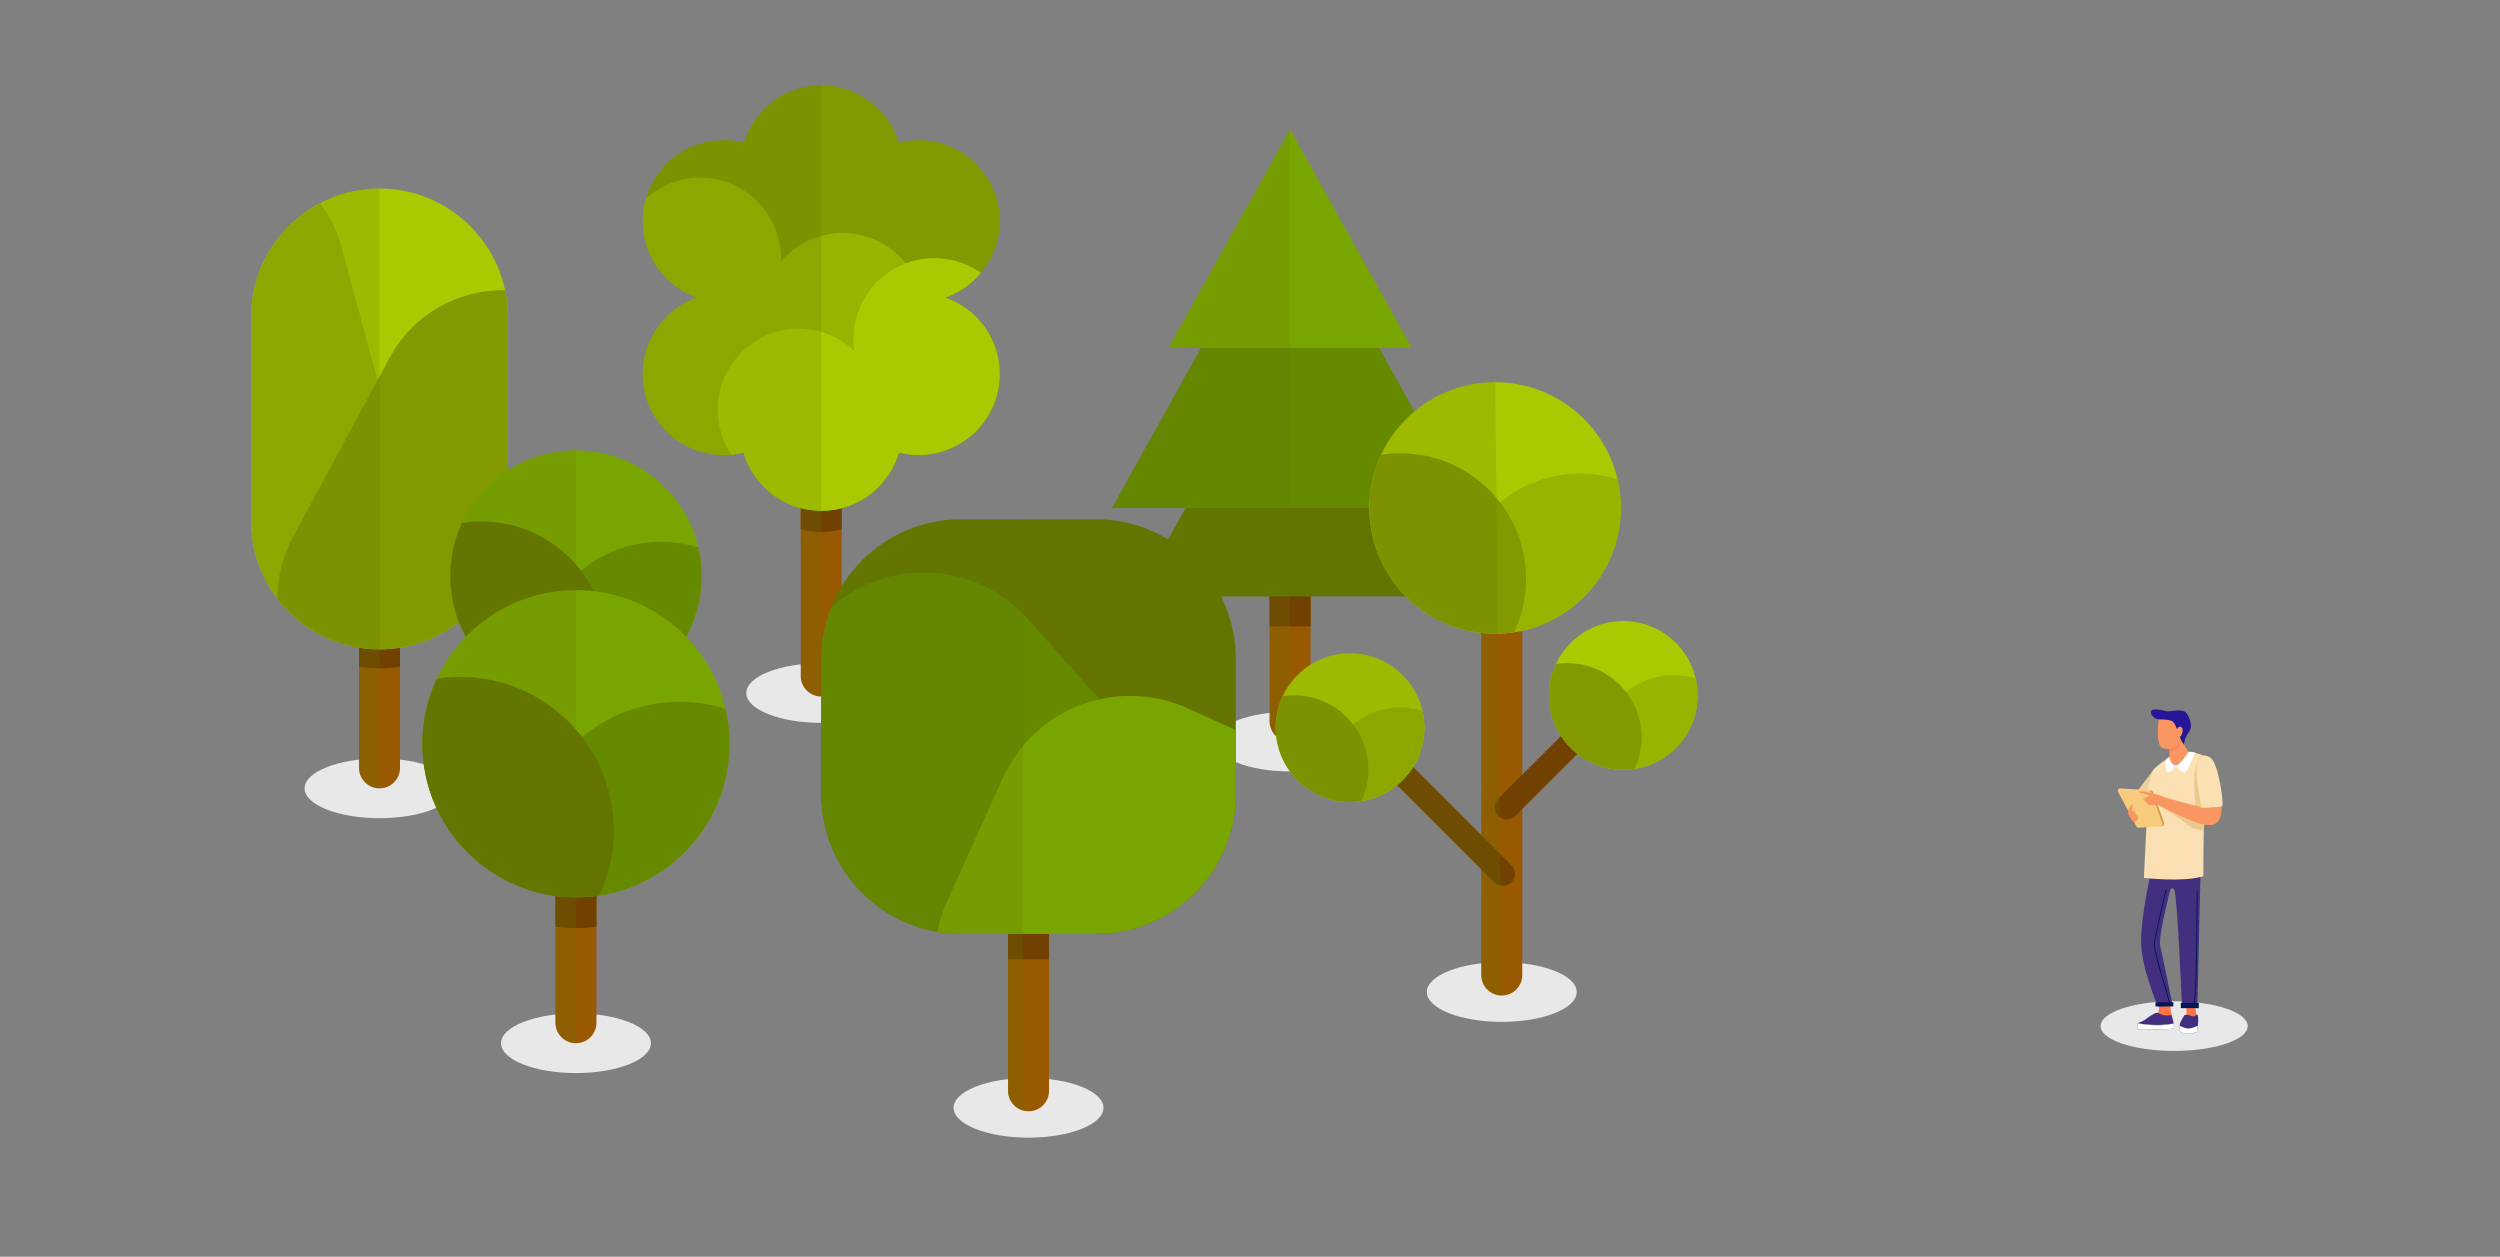<?xml version="1.0" encoding="UTF-8"?><svg xmlns="http://www.w3.org/2000/svg" viewBox="0 0 800 402.15"><rect x="0" y="0" width="800" height="402.15" fill="#808080" stroke="none"/><defs><style>.cls-1{fill:#f99662;}.cls-2{fill:#f7cc7f;}.cls-3{fill:#021753;}.cls-4{fill:#ebc98d;}.cls-5{fill:#fff;}.cls-6{fill:#e8e8e8;}.cls-7{fill:#fae0b2;}.cls-8{fill:#ebce9a;}.cls-9{fill:#ff7446;}.cls-10{fill:#658a00;}.cls-11{fill:#995900;}.cls-12{fill:#98b300;}.cls-13{fill:#9cb9bd;}.cls-14{fill:#db9044;}.cls-15{fill:#abc900;}.cls-16{fill:#422f7f;}.cls-17{fill:#704100;}.cls-18{fill:#637500;}.cls-19{fill:#79a500;}.cls-20{fill:#829900;}.cls-21{fill:#271798;}.cls-22{fill:#687a00;opacity:.2;}.cls-22,.cls-23{mix-blend-mode:multiply;}.cls-23{fill:#f26e5a;opacity:.4;}.cls-24{isolation:isolate;}</style></defs><g class="cls-24"><g id="OBJECTS"><g><g><path class="cls-6" d="M145.43,252.27c0,5.27-10.74,9.55-23.98,9.55s-23.98-4.27-23.98-9.55,10.74-9.55,23.98-9.55,23.98,4.27,23.98,9.55Z"/><g><path class="cls-11" d="M128.01,245.71c0,3.62-2.94,6.56-6.56,6.56h0c-3.62,0-6.56-2.94-6.56-6.56v-40.22c0-3.62,2.94-6.56,6.56-6.56h0c3.62,0,6.56,2.94,6.56,6.56v40.22Z"/><path class="cls-17" d="M121.45,213.9c2.23,0,4.42-.18,6.56-.53v-7.87c0-3.62-2.94-6.56-6.56-6.56s-6.56,2.94-6.56,6.56v7.86c2.14,.34,4.32,.54,6.56,.54Z"/><path class="cls-15" d="M162.52,166.71c0,22.68-18.39,41.07-41.08,41.07h0c-22.68,0-41.07-18.39-41.07-41.07V101.41c0-22.68,18.39-41.08,41.07-41.08h0c22.69,0,41.08,18.39,41.08,41.08v65.31Z"/><path class="cls-12" d="M126.3,141.99l-17.05-63.04c-1.41-5.2-3.76-9.89-6.81-13.95-13.11,6.86-22.06,20.58-22.06,36.41v65.31c0,10.29,3.79,19.69,10.05,26.9,2.31-.22,4.64-.62,6.95-1.25,21.9-5.92,34.85-28.48,28.93-50.37Z"/><path class="cls-20" d="M124.7,114.42l-31,57.48c-3.38,6.27-4.96,13.04-4.93,19.69,7.5,9.84,19.35,16.2,32.68,16.2,22.69,0,41.08-18.39,41.08-41.07V101.41c0-2.93-.31-5.79-.9-8.55-14.87-.27-29.38,7.57-36.92,21.57Z"/></g></g><path class="cls-22" d="M121.45,60.33c-6.86,0-13.33,1.69-19.01,4.67h0c-.4,.21-.79,.43-1.19,.65-.03,.02-.06,.04-.09,.05-1.15,.66-2.27,1.37-3.35,2.13-.06,.04-.11,.08-.17,.12-1.04,.74-2.05,1.54-3.02,2.37-.08,.07-.15,.13-.23,.2-.31,.27-.62,.55-.92,.83-.02,.02-.04,.04-.06,.05-.58,.55-1.15,1.11-1.7,1.69-.09,.1-.19,.19-.28,.29-.25,.27-.5,.55-.75,.83-.11,.13-.22,.26-.33,.39-.41,.48-.81,.96-1.2,1.46-.12,.15-.24,.3-.36,.46-.2,.26-.39,.53-.59,.79-.14,.2-.28,.4-.42,.6-.18,.25-.36,.51-.53,.76-.27,.4-.53,.81-.78,1.22-.15,.24-.28,.47-.42,.71-.16,.26-.31,.53-.46,.8-.13,.23-.26,.47-.39,.7-.23,.44-.46,.88-.68,1.33-.1,.2-.19,.4-.29,.61-.16,.35-.32,.7-.48,1.05-.09,.21-.18,.42-.27,.64-.17,.41-.33,.83-.49,1.25-.06,.15-.12,.3-.17,.46-.18,.5-.35,1.01-.51,1.51-.06,.19-.12,.38-.18,.57-.13,.43-.25,.86-.37,1.3-.04,.15-.08,.29-.12,.44-.14,.56-.27,1.13-.39,1.71-.03,.16-.06,.32-.09,.48-.09,.46-.17,.93-.25,1.4-.03,.16-.05,.32-.08,.48-.09,.6-.17,1.2-.23,1.8-.01,.11-.02,.22-.03,.33-.05,.52-.09,1.04-.12,1.56,0,.17-.02,.34-.03,.51-.03,.63-.05,1.25-.05,1.88v65.31c0,.68,.02,1.35,.05,2.02,.01,.23,.03,.46,.05,.69,.03,.43,.06,.87,.1,1.3,.03,.28,.06,.56,.1,.84,.04,.37,.09,.74,.14,1.11,.05,.31,.1,.62,.15,.92,.06,.33,.11,.66,.18,.99,.06,.33,.13,.65,.21,.98,.07,.3,.13,.6,.21,.89,.08,.35,.17,.69,.26,1.03,.07,.26,.15,.52,.22,.78,.11,.37,.22,.73,.34,1.1,.07,.22,.14,.43,.22,.65,.14,.4,.27,.79,.42,1.19,.06,.15,.12,.3,.17,.45,.18,.45,.36,.9,.55,1.35,0,0,0,.02,0,.02,1.63,3.75,3.8,7.22,6.42,10.29,.06,.07,.12,.14,.18,.21,.02,.03,.05,.06,.07,.09,0,0,0,0,0,0h0c.41,.47,.82,.92,1.25,1.37,.08,.08,.15,.16,.23,.24,.46,.48,.94,.95,1.43,1.41,.06,.05,.11,.11,.17,.16,1.66,1.54,3.43,2.94,5.33,4.19,.1,.07,.2,.13,.3,.19,.51,.33,1.03,.66,1.56,.97,.16,.09,.31,.18,.47,.27,.49,.28,.98,.54,1.48,.8,.17,.09,.35,.18,.53,.27,.51,.26,1.03,.5,1.55,.73,.16,.07,.31,.15,.47,.21,.66,.29,1.33,.56,2,.81,.02,0,.04,.01,.06,.02,.71,.26,1.43,.5,2.16,.73,.15,.05,.3,.08,.45,.13,.56,.16,1.12,.32,1.69,.46,.24,.06,.49,.11,.74,.17,.49,.11,.97,.21,1.46,.31,.27,.05,.55,.1,.82,.15,.11,.02,.22,.04,.33,.06v38.45c0,3.62,2.94,6.56,6.56,6.56V60.33Z"/></g><g><g><path class="cls-6" d="M436.8,237.31c0,5.27-10.74,9.55-23.98,9.55s-23.98-4.27-23.98-9.55,10.74-9.55,23.98-9.55,23.98,4.27,23.98,9.55Z"/><g><path class="cls-11" d="M419.38,230.75c0,3.62-2.93,6.56-6.56,6.56h0c-3.62,0-6.56-2.94-6.56-6.56v-56.66c0-3.62,2.94-6.56,6.56-6.56h0c3.62,0,6.56,2.94,6.56,6.56v56.66Z"/><path class="cls-17" d="M419.38,200.43v-26.34c0-3.62-2.93-6.56-6.56-6.56s-6.56,2.94-6.56,6.56v26.34h13.12Z"/><polygon class="cls-18" points="412.82 102.5 461.98 190.85 363.67 190.85 412.82 102.5"/><polygon class="cls-10" points="412.82 60.09 469.84 162.58 355.81 162.58 412.82 60.09"/><polygon class="cls-19" points="412.82 41.36 451.75 111.33 373.89 111.33 412.82 41.36"/></g></g><path class="cls-22" d="M412.82,41.36l-38.93,69.98h10.42l-28.51,51.24h23.59l-15.73,28.27h42.59v39.9c0,3.62,2.94,6.56,6.56,6.56V41.36Z"/></g><g><g><ellipse class="cls-6" cx="262.8" cy="221.77" rx="23.98" ry="9.55"/><g><path class="cls-11" d="M269.36,216.32c0,3.62-2.94,6.56-6.56,6.56h0c-3.62,0-6.56-2.94-6.56-6.56v-62.28c0-3.62,2.94-6.56,6.56-6.56h0c3.62,0,6.56,2.94,6.56,6.56v62.28Z"/><path class="cls-17" d="M262.8,170.23c2.27,0,4.46-.3,6.56-.84v-15.34c0-3.62-2.94-6.56-6.56-6.56s-6.56,2.94-6.56,6.56v15.34c2.09,.55,4.29,.84,6.56,.84Z"/><path class="cls-20" d="M302.54,95.21c10.12-3.52,17.39-13.14,17.39-24.46,0-14.3-11.59-25.9-25.9-25.9-2.22,0-4.38,.28-6.44,.81-3.22-10.63-13.1-18.38-24.78-18.38s-21.56,7.74-24.78,18.38c-2.06-.53-4.22-.81-6.44-.81-14.3,0-25.9,11.59-25.9,25.9,0,11.32,7.27,20.94,17.39,24.46-10.12,3.52-17.39,13.14-17.39,24.46,0,14.3,11.59,25.9,25.9,25.9,2.2,0,4.33-.28,6.37-.79,3.13,10.77,13.08,18.65,24.86,18.65s21.73-7.88,24.86-18.65c2.04,.51,4.17,.79,6.37,.79,14.3,0,25.9-11.6,25.9-25.9,0-11.32-7.27-20.94-17.39-24.46Z"/><path class="cls-12" d="M298.92,145.11c4.13-10.85,.48-22.77-8.22-29.59,1.24-1.73,2.28-3.64,3.08-5.71,5.17-13.33-1.44-28.34-14.78-33.51-10.55-4.09-22.15-.8-29.09,7.37,.38-10.71-5.96-20.96-16.52-25.06-9.41-3.65-19.65-1.42-26.67,4.89-.67,2.31-1.04,4.75-1.04,7.27,0,11.32,7.27,20.94,17.39,24.46-10.12,3.52-17.39,13.14-17.39,24.46,0,14.3,11.59,25.9,25.9,25.9,2.2,0,4.33-.28,6.37-.79,3.13,10.77,13.08,18.65,24.86,18.65s21.73-7.88,24.86-18.65c2.04,.51,4.17,.79,6.37,.79,1.67,0,3.31-.16,4.89-.47Z"/><path class="cls-15" d="M319.93,119.68c0-11.32-7.27-20.94-17.39-24.46,4.48-1.56,8.4-4.31,11.37-7.88-7.66-5.4-18-6.45-26.89-1.82-10.04,5.23-15.22,16.12-13.66,26.72-7.8-7.35-19.68-9.36-29.73-4.13-12.68,6.6-17.62,22.24-11.01,34.93,.44,.84,.92,1.63,1.43,2.41,1.33-.13,2.63-.34,3.89-.66,3.13,10.77,13.08,18.65,24.86,18.65s21.73-7.88,24.86-18.65c2.04,.51,4.17,.79,6.37,.79,14.3,0,25.9-11.6,25.9-25.9Z"/></g></g><path class="cls-22" d="M262.8,27.29c-11.69,0-21.56,7.74-24.78,18.38-2.06-.53-4.22-.81-6.44-.81-13.03,0-23.81,9.63-25.62,22.16,0,.03,0,.06-.01,.09-.07,.52-.13,1.04-.17,1.56-.01,.13-.02,.26-.03,.39-.04,.56-.06,1.13-.06,1.7,0,11.32,7.27,20.94,17.39,24.46-10.12,3.52-17.39,13.14-17.39,24.46,0,14.3,11.59,25.9,25.9,25.9,.83,0,1.66-.05,2.47-.13h.01c.63-.06,1.25-.14,1.87-.25,.05,0,.09-.01,.14-.02,.63-.11,1.26-.24,1.88-.39,2.53,8.7,9.51,15.51,18.3,17.8v53.74c0,3.62,2.94,6.56,6.56,6.56V27.29Z"/></g><g><g><ellipse class="cls-6" cx="329.13" cy="354.5" rx="23.98" ry="9.55"/><g><path class="cls-11" d="M335.69,349.05c0,3.62-2.93,6.56-6.56,6.56h0c-3.62,0-6.56-2.94-6.56-6.56v-60.84c0-3.62,2.94-6.56,6.56-6.56h0c3.62,0,6.56,2.94,6.56,6.56v60.84Z"/><path class="cls-17" d="M335.69,306.98v-18.78c0-3.62-2.93-6.56-6.56-6.56s-6.56,2.94-6.56,6.56v18.78h13.12Z"/><path class="cls-18" d="M307.54,166.17h43.18c24.69,0,44.74,20.05,44.74,44.74v43.18c0,24.69-20.05,44.74-44.74,44.74h-43.18c-24.69,0-44.74-20.05-44.74-44.74v-43.18c0-24.69,20.05-44.74,44.74-44.74Z"/><path class="cls-10" d="M328.94,198.14c-16.39-18.37-44.52-20.03-62.96-3.78-2.04,5.12-3.17,10.7-3.17,16.55v43.18c0,24.71,20.03,44.74,44.74,44.74h40.6l5.94-5.29c18.44-16.45,20.05-44.73,3.6-63.17l-28.74-32.22Z"/><path class="cls-19" d="M380.07,226.66c-22.52-10.17-49.02-.16-59.19,22.36l-17.77,39.35c-1.45,3.21-2.48,6.51-3.13,9.82,2.46,.42,4.99,.65,7.57,.65h43.18c24.71,0,44.74-20.03,44.74-44.74v-20.48l-15.39-6.95Z"/></g></g><path class="cls-22" d="M327.37,166.17h-19.83c-19.59,0-36.23,12.6-42.29,30.13,0,0,0,.01,0,.02-.22,.64-.43,1.29-.62,1.94-.01,.04-.02,.07-.03,.11-.18,.62-.35,1.25-.51,1.88-.02,.08-.04,.17-.06,.26-.14,.59-.27,1.18-.39,1.78-.03,.15-.05,.31-.08,.46-.1,.54-.2,1.08-.28,1.62-.04,.24-.06,.49-.09,.73-.06,.46-.12,.93-.17,1.4-.04,.38-.06,.75-.08,1.13-.03,.35-.06,.7-.08,1.05-.04,.74-.06,1.48-.06,2.23v43.18c0,22.72,16.94,41.47,38.88,44.35,.11,.02,.23,.03,.34,.04,.5,.06,.99,.12,1.49,.16,.28,.03,.55,.04,.83,.06,.37,.03,.75,.06,1.12,.07,.69,.03,1.38,.05,2.08,.05h15.03v50.22c0,3.01,2.03,5.54,4.79,6.31V166.17Z"/></g><g><g><path class="cls-6" d="M208.29,333.83c0,5.27-10.74,9.55-23.98,9.55s-23.98-4.27-23.98-9.55,10.74-9.55,23.98-9.55,23.98,4.27,23.98,9.55Z"/><g><path class="cls-19" d="M224.54,184.34c0,22.22-18.01,40.23-40.23,40.23s-40.23-18.01-40.23-40.23,18.01-40.23,40.23-40.23,40.23,18.01,40.23,40.23Z"/><path class="cls-10" d="M171.29,213.59c0,3.16,.37,6.23,1.06,9.18,3.78,1.17,7.79,1.81,11.95,1.81,22.22,0,40.23-18.01,40.23-40.23,0-3.16-.38-6.23-1.06-9.17-3.78-1.17-7.79-1.81-11.95-1.81-22.22,0-40.23,18.01-40.23,40.23Z"/><path class="cls-18" d="M153.99,166.85c-2.09,0-4.14,.16-6.14,.47-2.42,5.17-3.78,10.94-3.78,17.02,0,22.22,18.01,40.23,40.23,40.23,2.09,0,4.14-.16,6.14-.47,2.42-5.17,3.78-10.94,3.78-17.02,0-22.22-18.01-40.23-40.23-40.23Z"/><path class="cls-11" d="M190.86,327.27c0,3.62-2.94,6.56-6.56,6.56h0c-3.62,0-6.56-2.94-6.56-6.56v-56.66c0-3.62,2.94-6.56,6.56-6.56h0c3.62,0,6.56,2.94,6.56,6.56v56.66Z"/><path class="cls-17" d="M184.31,264.05c-3.62,0-6.56,2.94-6.56,6.56v25.94c2.15,.29,4.33,.45,6.56,.45s4.41-.16,6.56-.45v-25.94c0-3.62-2.94-6.56-6.56-6.56Z"/><path class="cls-19" d="M233.46,237.98c0,27.15-22.01,49.15-49.15,49.15s-49.15-22.01-49.15-49.15,22.01-49.15,49.15-49.15,49.15,22.01,49.15,49.15Z"/><path class="cls-10" d="M168.41,273.72c0,3.86,.46,7.61,1.3,11.21,4.61,1.43,9.52,2.21,14.6,2.21,27.15,0,49.15-22.01,49.15-49.15,0-3.86-.46-7.61-1.3-11.21-4.61-1.43-9.52-2.21-14.6-2.21-27.15,0-49.15,22.01-49.15,49.15Z"/><path class="cls-18" d="M147.27,216.62c-2.55,0-5.05,.19-7.5,.57-2.96,6.32-4.62,13.36-4.62,20.8,0,27.15,22.01,49.15,49.15,49.15,2.55,0,5.05-.19,7.5-.57,2.96-6.32,4.62-13.36,4.62-20.8,0-27.15-22.01-49.15-49.15-49.15Z"/></g></g><path class="cls-22" d="M184.31,144.11c-16.87,0-31.3,10.39-37.28,25.11-.03,.07-.05,.13-.08,.2-.23,.57-.45,1.15-.65,1.74-.04,.12-.08,.24-.12,.36-.18,.53-.35,1.07-.51,1.62-.05,.16-.09,.32-.14,.48-.14,.51-.27,1.02-.39,1.53-.04,.19-.09,.39-.13,.58-.11,.49-.2,.98-.29,1.47-.04,.22-.08,.44-.12,.66-.08,.48-.14,.97-.2,1.46-.03,.23-.06,.46-.09,.69-.05,.51-.09,1.02-.13,1.53-.01,.21-.04,.42-.05,.63-.04,.72-.06,1.45-.06,2.18,0,7.04,1.81,13.65,4.99,19.4-3.8,3.91-6.95,8.45-9.29,13.44h0s0,0,0,0c-.36,.76-.69,1.53-1.01,2.31-.03,.08-.06,.16-.1,.24-.28,.7-.54,1.41-.79,2.13-.05,.14-.1,.28-.14,.43-.22,.66-.43,1.32-.62,1.99-.05,.19-.11,.38-.16,.57-.17,.62-.33,1.25-.48,1.89-.05,.23-.11,.46-.16,.69-.13,.6-.25,1.21-.36,1.82-.05,.26-.1,.52-.14,.79-.1,.59-.18,1.19-.25,1.79-.04,.28-.08,.55-.11,.83-.07,.62-.11,1.25-.16,1.88-.02,.26-.04,.51-.06,.77-.05,.88-.08,1.77-.08,2.66,0,22.06,14.54,40.73,34.55,46.95h0c.69,.21,1.39,.41,2.09,.59,.21,.06,.42,.11,.63,.16,.52,.13,1.05,.25,1.58,.37,.22,.05,.43,.09,.65,.14,.71,.14,1.42,.27,2.13,.38,.02,0,.03,0,.04,0,.31,.05,.61,.08,.92,.12v40.58c0,3.62,2.94,6.56,6.56,6.56V144.11Z"/></g><g><g><path class="cls-6" d="M504.55,317.45c0,5.27-10.74,9.55-23.98,9.55s-23.98-4.28-23.98-9.55,10.74-9.55,23.98-9.55,23.98,4.27,23.98,9.55Z"/><g><path class="cls-11" d="M487.12,312.01c0,3.62-2.94,6.56-6.56,6.56h0c-3.62,0-6.56-2.94-6.56-6.56v-117.62c0-3.62,2.94-6.56,6.56-6.56h0c3.62,0,6.56,2.94,6.56,6.56v117.62Z"/><path class="cls-17" d="M483.64,276.87c1.52,1.52,1.52,3.97,0,5.49h0c-1.51,1.51-3.97,1.51-5.48,0l-49.38-49.38c-1.51-1.51-1.51-3.97,0-5.48h0c1.51-1.52,3.97-1.52,5.48,0l49.38,49.38Z"/><path class="cls-17" d="M479.43,255.61c-1.52,1.52-1.52,3.97,0,5.48h0c1.51,1.51,3.97,1.51,5.48,0l40.77-40.77c1.52-1.51,1.52-3.97,0-5.48h0c-1.51-1.52-3.97-1.52-5.48,0l-40.77,40.77Z"/><path class="cls-15" d="M518.66,162.53c0,22.22-18.01,40.23-40.23,40.23s-40.23-18.01-40.23-40.23,18.01-40.23,40.23-40.23,40.23,18.01,40.23,40.23Z"/><path class="cls-12" d="M465.41,191.78c0,3.16,.37,6.23,1.06,9.18,3.78,1.17,7.79,1.8,11.95,1.8,22.22,0,40.23-18.01,40.23-40.23,0-3.16-.37-6.23-1.06-9.17-3.78-1.17-7.79-1.81-11.95-1.81-22.22,0-40.23,18.01-40.23,40.23Z"/><path class="cls-20" d="M448.11,145.04c-2.09,0-4.14,.16-6.14,.47-2.42,5.17-3.78,10.94-3.78,17.02,0,22.22,18.01,40.23,40.23,40.23,2.09,0,4.14-.16,6.14-.46,2.42-5.17,3.78-10.94,3.78-17.02,0-22.22-18.01-40.23-40.23-40.23Z"/><path class="cls-15" d="M455.81,232.85c0,13.14-10.65,23.79-23.79,23.79s-23.79-10.65-23.79-23.79,10.65-23.79,23.79-23.79,23.79,10.65,23.79,23.79Z"/><path class="cls-12" d="M424.33,250.15c0,1.87,.22,3.68,.63,5.43,2.23,.69,4.61,1.07,7.07,1.07,13.14,0,23.79-10.65,23.79-23.79,0-1.87-.22-3.68-.63-5.42-2.23-.7-4.61-1.07-7.07-1.07-13.14,0-23.79,10.65-23.79,23.79Z"/><path class="cls-20" d="M414.1,222.51c-1.24,0-2.45,.09-3.63,.28-1.43,3.06-2.23,6.47-2.23,10.07,0,13.14,10.65,23.79,23.79,23.79,1.23,0,2.45-.09,3.63-.28,1.43-3.06,2.23-6.47,2.23-10.07,0-13.14-10.65-23.79-23.79-23.79Z"/><path class="cls-15" d="M543.24,222.53c0,13.14-10.65,23.79-23.79,23.79s-23.79-10.65-23.79-23.79,10.65-23.79,23.79-23.79,23.79,10.65,23.79,23.79Z"/><path class="cls-12" d="M511.75,239.83c0,1.87,.22,3.68,.63,5.42,2.23,.7,4.61,1.07,7.07,1.07,13.14,0,23.79-10.65,23.79-23.79,0-1.87-.22-3.68-.63-5.42-2.23-.69-4.6-1.07-7.07-1.07-13.14,0-23.79,10.65-23.79,23.79Z"/><path class="cls-20" d="M501.52,212.19c-1.23,0-2.45,.09-3.63,.28-1.43,3.06-2.24,6.47-2.24,10.07,0,13.14,10.65,23.79,23.79,23.79,1.23,0,2.45-.1,3.63-.28,1.43-3.06,2.23-6.47,2.23-10.06,0-13.14-10.65-23.79-23.79-23.79Z"/></g></g><path class="cls-22" d="M478.43,122.3c-16.87,0-31.31,10.39-37.28,25.11-.03,.06-.05,.12-.07,.18-.23,.58-.45,1.16-.66,1.75-.04,.11-.08,.23-.12,.34-.18,.54-.35,1.09-.51,1.64-.05,.15-.09,.31-.13,.46-.14,.51-.27,1.03-.39,1.55-.04,.19-.09,.38-.13,.57-.11,.49-.2,.99-.29,1.49-.04,.21-.08,.43-.12,.64-.08,.49-.14,.98-.21,1.47-.03,.23-.06,.45-.09,.68-.05,.51-.09,1.02-.13,1.54-.01,.21-.04,.41-.05,.62-.04,.72-.06,1.45-.06,2.18,0,18.06,11.9,33.34,28.28,38.43h0c.57,.18,1.15,.34,1.73,.49,.15,.04,.3,.08,.46,.11,.45,.11,.91,.22,1.36,.31,.16,.03,.32,.07,.48,.1,1.15,.23,2.32,.41,3.5,.54v64.72l-21.8-21.8c2.28-3.65,3.61-7.96,3.61-12.59,0-.45-.02-.89-.04-1.33,0-.09-.01-.18-.02-.26-.02-.37-.06-.73-.1-1.1,0-.06-.02-.12-.02-.19-.05-.4-.11-.79-.18-1.19,0-.02,0-.05-.01-.07-1.96-11.16-11.7-19.65-23.42-19.65-9.98,0-18.52,6.15-22.05,14.86-.01,.03-.02,.06-.04,.09-.14,.35-.27,.7-.39,1.06-.02,.06-.04,.12-.06,.18-.11,.33-.21,.66-.31,.99-.02,.09-.05,.17-.07,.25-.09,.31-.16,.62-.24,.94-.02,.11-.05,.21-.07,.32-.06,.29-.12,.6-.18,.9-.02,.12-.04,.24-.06,.37-.05,.29-.09,.58-.12,.88-.02,.13-.04,.26-.05,.39-.03,.3-.06,.61-.08,.91,0,.12-.02,.24-.03,.37-.02,.43-.04,.86-.04,1.29,0,11.23,7.78,20.63,18.25,23.13,.12,.03,.24,.06,.36,.08,1.03,.23,2.08,.39,3.16,.48,.13,0,.26,.02,.4,.03,.54,.04,1.08,.06,1.63,.06s1.1-.03,1.64-.06c.13,0,.26-.02,.39-.03,4.92-.42,9.42-2.32,13.03-5.28l26.94,26.94v33.8c0,3.62,2.94,6.56,6.56,6.56l-2.14-196.26Z"/></g><g><ellipse class="cls-6" cx="695.73" cy="328.35" rx="23.54" ry="7.94"/><g><path class="cls-9" d="M699.67,323.43s.01,.12,.01,.31c0,.58-.1,1.87-.91,2.82-1.07,1.27-1.08,2.84,.05,3.11,1.13,.27,3.84-.09,3.84-.09,0,0,.61-1.21,.19-4.43-.42-3.22-.66-6.75-.66-6.75l-3.08-.55,.55,5.56Z"/><path class="cls-16" d="M699.07,324.8s-1.14,1.76-1.41,2.5c-.27,.73-.21,2.56,0,2.75,1.85,1.66,5.36,.17,5.36,.17,0,0,.24-1.21,.36-2.71,.12-1.49,.05-2.88-.36-2.88s-.49,.78-1.44,.56c-.95-.22-1.53-.61-2.51-.39Z"/><path class="cls-5" d="M703.3,328.25c-.71,.32-1.68,.69-2.58,.83-.96,.16-2.25-.33-3.23-.82-.05,.78,.02,1.66,.16,1.78,1.85,1.66,5.36,.17,5.36,.17,0,0,.17-.83,.29-1.96Z"/><path class="cls-9" d="M690.77,321.3c.4,1.43,0,3-1.02,3.94-.35,.33-.77,.63-1.23,.86-1.8,.89-4.12,.69-4.45,2.52-.32,1.83,11.39-.51,11.39-.51,0,0-.81-4.45-.87-5.2-.05-.75,.07-3.48,.07-3.48l-4.52-.37,.63,2.24Z"/><path class="cls-16" d="M694.99,324.97s.14,.71,.47,1.9c.33,1.2,.12,2.33,.12,2.33,0,0-10.97,.59-11.42,.2-.44-.39-.22-1.83-.1-1.96,.11-.13,1.5-.55,2.22-1.05,.71-.5,3.15-2.39,3.98-2.31,.82,.08,1.2,.77,2.77,.85,1.56,.08,1.57-.29,1.96,.05Z"/><path class="cls-5" d="M684.17,329.39c.44,.39,11.42-.2,11.42-.2,0,0,.13-.74,.01-1.66-5.73,1.2-11.53-.1-11.53-.1-.11,.13-.34,1.56,.1,1.96Z"/><path class="cls-13" d="M695.59,327.54c-3.91,.89-8.25,.7-11.53-.1,5.97,1.02,10.79,.23,10.45,.27,.01,0,1.15-.18,1.08-.17Z"/><path class="cls-16" d="M704.2,277.56l-1.03,45.06-4.93-.71s-1.56-36.16-2.48-37.23c-.91-1.07-1.28,.07-1.28,.07,0,0-3.93,15.04-3.2,18.04,.73,3,4,19.08,4,19.08l-4.73,.21s-5.4-12.32-5.4-20.9c0-8.57,3.33-22.83,3.33-22.83l15.71-.8Z"/><rect class="cls-3" x="689.77" y="320.73" width="5.69" height="1.33"/><rect class="cls-3" x="697.86" y="320.94" width="5.75" height="1.67"/><path class="cls-3" d="M702.11,321.6s-.02,0-.03,0c-.08-.02-.13-.11-.11-.2,.91-4.77,.97-35.78,.97-36.09,0-.09,.07-.17,.15-.17h0c.08,0,.15,.08,.15,.17,0,1.28-.06,31.36-.98,36.16-.02,.08-.08,.13-.14,.13Z"/><path class="cls-3" d="M694.48,321.6c-.06,0-.12-.04-.14-.11-.22-.71-5.42-17.35-5.12-19.65,.29-2.26,3.61-16.53,3.75-17.14,.02-.09,.1-.14,.18-.12,.08,.02,.12,.12,.1,.21-.03,.15-3.46,14.85-3.74,17.1-.28,2.21,5.06,19.31,5.11,19.48,.03,.09-.01,.19-.09,.22-.02,0-.03,.01-.05,.01Z"/><polygon class="cls-8" points="689.36 246.01 682.48 255.09 690.59 258.04 689.36 246.01"/><path class="cls-7" d="M707.28,243.07c-1.05-1.05-3.48-1.81-5.07-2.23-.91-.24-1.86-.29-2.79-.16l-3.57,.48s-4.64,2.98-6.38,4.72c-1.74,1.74-3.31,12.63-3.31,12.63l.79,4.15-.91,18.28c.4,0,12.38,1.46,19.03-.53,0,0,0-9.75,.18-15.67,.78-4.5,3.41-20.29,2.03-21.68Z"/><path class="cls-4" d="M707.21,243c-.55-.51-1.39-.92-2.08-1.21,0,0,0,0,0,0,0,0-1.32-.72-2.52,4.21-1.2,4.93,.32,10.94-.21,11.47-.53,.53-12.18-.07-12.18-.07,0,0,6.81,3.91,10.13,6.77,1.33,1.14,4.87,1.75,4.87,1.71,0-.39,.02-.76,.03-1.13,.38-2.17,3.56-20.25,1.95-21.75Z"/><path class="cls-2" d="M677.8,253.4l5.85,11.06c.14,.26,.41,.42,.7,.4l6.95-.41c.5-.03,.83-.54,.66-1.01l-3.59-10.09c-.1-.28-.36-.48-.66-.5l-9.22-.55c-.58-.04-.98,.59-.7,1.11Z"/><path class="cls-14" d="M692.52,263.38l-3.63-10c-.1-.28-.36-.48-.67-.49l-.36-.02c.21,.07,.38,.24,.46,.46l3.63,10.09c.16,.43-.11,.89-.54,.99l.44-.03c.5-.03,.84-.53,.67-1Z"/><path class="cls-1" d="M705.62,256.52l-.55,1.99s-11.76-3.04-13.15-3.7c-1.12-.54-5.56-1.72-7.21-1.61-.27,.02-.3,.4-.04,.46,1.04,.25,3.11,.77,3.11,.98,0,.28-2.08,.68-1.93,1.02,.3,.68,1.33,1.08,1.52,1.71,.19,.64,2.31,.14,3.03,.14s14.15,8.15,18.21,6.21c4.06-1.93,1.6-10.51,1.6-10.51l-4.58,3.3Z"/><path class="cls-1" d="M683.56,260.77c-.27-.27-.26-.93-.57-1.24-.31-.31-.65,.32-.73-.39-.08-.7,.41-1.8-.07-1.74-.48,.06-1.15,2.04-1.15,2.04-.35,.81,1.22,3.84,2.04,3.63,.83-.21,1.15-1.19,1.15-1.64s-.41-.39-.68-.66Z"/><path class="cls-5" d="M695.84,241.17s0,0,0,0c0,0,0,0-.02,.01,0,0,0,0,0,0,0,0,0,0-.01,0,0,0,0,0,0,0,0,0-.02,.01-.03,.02,0,0,0,0-.01,0-.01,0-.02,.01-.03,.02,0,0,0,0,0,0,0,0,0,0,0,0,0,0,0,0,0,0,0,0-.01,0-.02,.01,0,0,0,0,0,0-.02,.01-.05,.03-.07,.05,0,0,0,0-.01,0-.44,.29-1.38,.91-2.43,1.65h0s-.44,1.74-.23,2.86c.21,1.12,.64,1.47,1.26,1.22,.62-.25,1.79-1.9,2.05-1.81,.27,.09,2.07,2.35,2.94,2,.58-.24,2.34-4.08,3.22-6.36-.06-.02-.13-.03-.19-.05-.91-.24-1.86-.29-2.79-.16l-3.57,.48h0s0,0,0,0Z"/><path class="cls-1" d="M693.97,238.34c.28,1.47,.41,3.05,.16,3.97,0,0,.58,2.51,2.02,2.63,1.44,.12,4.18-4.32,4.18-4.32l-3.01-4.73-3.36,2.45Z"/><path class="cls-23" d="M694.25,240.64c1.73-.3,3.36-1.63,3.81-3.6l-.73-1.15-3.36,2.45c.15,.77,.25,1.58,.28,2.3Z"/><path class="cls-1" d="M690.89,229.47s-1.42,8.88,1.12,9.91c2.53,1.02,5.96-.62,6.21-3.63,.25-3.01-.39-9.16-7.33-6.27Z"/><path class="cls-21" d="M693.46,227.65s-4.83-1.43-5.11-.02c-.29,1.41,1.3,2.46,2.41,2.55,1.11,.09,3.94-.05,4.8,.97,.86,1.02,2.4,5.73,2.4,5.73l.87,1.36s.35-2.48,1.6-4c1.25-1.52,.55-4.13-.65-5.91-1.2-1.79-5.22-.59-6.31-.69Z"/><path class="cls-1" d="M696.54,233.6s.46-1.24,1.14-1.07c1.54,.4,.41,3.15-.1,3.23-1.03,.15-1.45-.66-1.04-2.16Z"/><path class="cls-7" d="M702.92,246.88c-.05,2.95,1.54,11.64,1.54,11.64,0,0,6.19-.12,6.68-.62,.5-.5-1.1-13.61-3.83-15.45-3.26-2.2-4.35,1.59-4.4,4.44Z"/></g></g></g></g></svg>